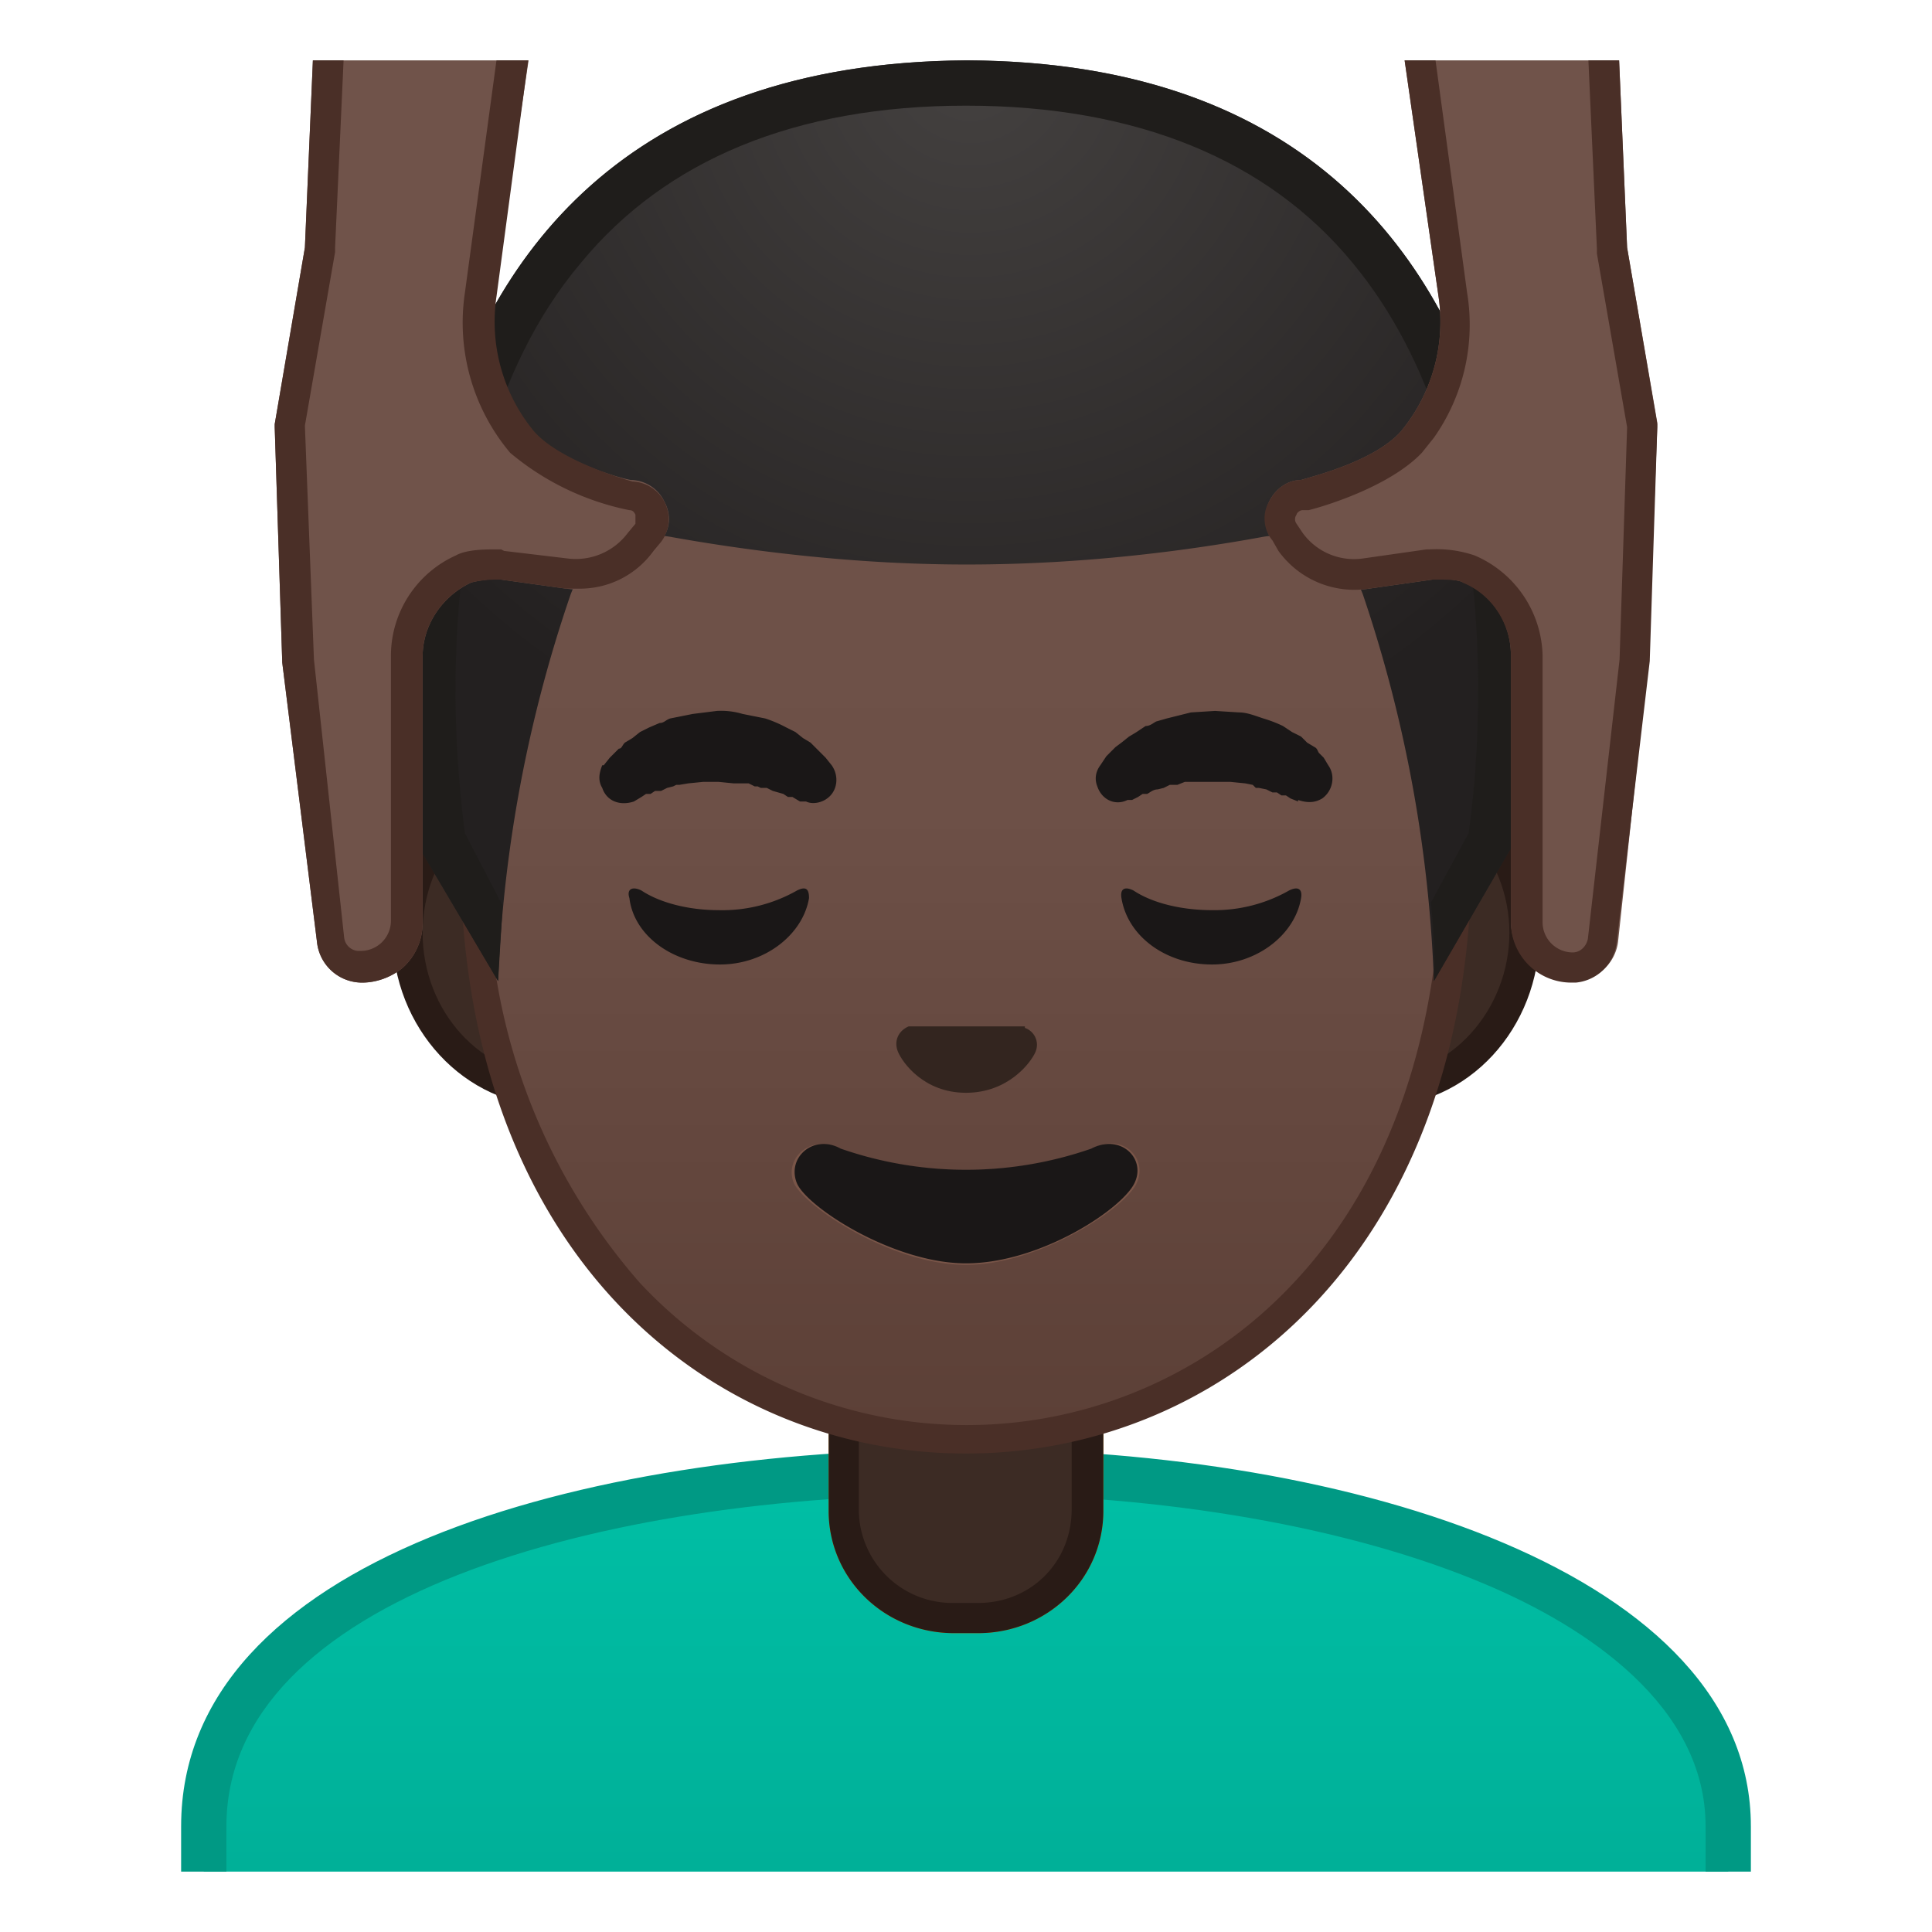 <svg viewBox="0 0 128 128" xmlns="http://www.w3.org/2000/svg" xmlns:xlink="http://www.w3.org/1999/xlink"><defs><path id="a" d="M4 4h120v120H4z"/></defs><clipPath id="b"><use xlink:href="#a"/></clipPath><g clip-path="url(#b)"><linearGradient id="c" x1="64" x2="64" y1="97.5" y2="130.5" gradientUnits="userSpaceOnUse"><stop stop-color="#00BFA5" offset="0"/><stop stop-color="#00B29A" offset=".7"/><stop stop-color="#00AB94" offset="1"/></linearGradient><path d="M13.5 130.5v-9.4c0-16.3 25.4-23.6 50.5-23.6h.1c25 0 50.4 8 50.4 23.6v9.4h-101z" fill="url(#c)"/><path d="M64.1 99c13 0 25.5 2.2 34.4 6 6.6 2.8 14.5 8 14.5 16v8H15v-8c0-15.1 24.6-22 49-22h.1m0-3H64c-25.5 0-52 7.3-52 25v11h104v-11c0-16.7-26.3-25-51.9-25z" fill="#009984"/></g><g clip-path="url(#b)"><path d="M63.2 107.2c-4 0-7.3-3.2-7.3-7.1v-9h16.2v9c0 4-3.3 7.1-7.3 7.1h-1.6z" fill="#E59600"/><path d="M71 92v8c0 3.5-2.7 6.2-6.2 6.2h-1.6a6.2 6.2 0 0 1-6.3-6.1v-8h14.2m2-2H54.9v10c0 4.5 3.7 8.1 8.3 8.1h1.6c4.6 0 8.3-3.6 8.3-8.1V90z" fill="#D18100"/></g><g clip-path="url(#b)"><path d="M36.7 72.3c-5.4 0-9.7-4.7-9.7-10.4s4.3-10.5 9.7-10.5h54.6c5.4 0 9.7 4.7 9.7 10.5s-4.3 10.4-9.7 10.4H36.7z" fill="#3C2B24"/><path d="M91.3 52.4c4.8 0 8.7 4.3 8.7 9.4s-3.9 9.5-8.7 9.5H36.7c-4.8 0-8.7-4.3-8.7-9.5s3.9-9.4 8.7-9.4h54.6m0-2H36.7c-6 0-10.7 5.2-10.7 11.4 0 6.3 4.8 11.5 10.7 11.5h54.6c6 0 10.7-5.2 10.7-11.5 0-6.2-4.8-11.4-10.7-11.4z" fill="#291B16"/></g><g clip-path="url(#b)"><path d="M63.2 107.2c-4 0-7.3-3.2-7.3-7.1v-9h16.2v9c0 4-3.3 7.1-7.3 7.1h-1.6z" fill="#3C2B24"/><path d="M71 92v8c0 3.5-2.7 6.2-6.2 6.2h-1.6a6.2 6.2 0 0 1-6.3-6.1v-8h14.2m2-2H54.9v10c0 4.5 3.7 8.1 8.3 8.1h1.6c4.6 0 8.3-3.6 8.3-8.1V90z" fill="#291B16"/></g><g clip-path="url(#b)"><linearGradient id="d" x1="64" x2="64" y1="94.6" y2="12.8" gradientUnits="userSpaceOnUse"><stop stop-color="#5C4037" offset="0"/><stop stop-color="#63463D" offset=".2"/><stop stop-color="#6D5047" offset=".5"/><stop stop-color="#70534A" offset="1"/></linearGradient><path d="M64 95.3c-15.7 0-32.5-12.2-32.5-38.8 0-12.4 3.5-23.8 10-32.2 6-7.8 14.3-12.2 22.5-12.2s16.4 4.4 22.5 12.2c6.5 8.4 10 19.8 10 32.2a42 42 0 0 1-10.1 29.2A30.5 30.5 0 0 1 64 95.3z" fill="url(#d)"/><path d="M64 13c8 0 15.8 4.4 21.7 12a51.5 51.5 0 0 1 9.8 31.5c0 11.8-3.4 21.7-9.8 28.5a29.6 29.6 0 0 1-43.3 0 40.5 40.5 0 0 1-10-28.5 51.3 51.3 0 0 1 10-31.5A28.1 28.1 0 0 1 64 13m0-2c-17.4 0-33.5 18.7-33.5 45.5C30.5 83 47 96.3 64 96.3S97.5 83 97.5 56.5C97.5 29.7 81.4 11 64 11z" fill="#4A2F27"/></g><g clip-path="url(#b)"><path d="M40 50.7l.4-.5.2-.2.4-.4c.2 0 .2-.2.4-.4l.5-.3.5-.4.6-.3.7-.3c.3 0 .4-.2.7-.3l1.5-.3 1.6-.2a5 5 0 0 1 1.7.2l1.5.3a8.6 8.6 0 0 1 1.4.6l.6.3.5.4.5.3.4.4.3.3.3.3.4.5c.5.7.4 1.7-.3 2.2-.4.3-1 .4-1.4.2H53l-.5-.3h-.3l-.3-.2-.7-.2-.4-.2h-.4l-.2-.1H50l-.4-.2h-1l-1-.1h-1l-1 .1-.6.1h-.2l-.2.1-.4.1-.4.2h-.4l-.3.2h-.3l-.3.2-.5.3c-.9.3-1.8 0-2.1-.9-.3-.5-.2-1 0-1.5zm46 2.4l-.5-.2-.3-.2h-.3l-.3-.2h-.3l-.4-.2-.5-.1h-.2L83 52l-.5-.1-1-.1h-3l-.5.2h-.5l-.4.2-.4.1c-.3 0-.5.2-.7.3h-.3l-.3.2-.4.2h-.3c-.8.4-1.7 0-2-.9-.2-.5-.1-1 .2-1.4l.4-.6.3-.3.3-.3.4-.3.5-.4.5-.3.6-.4c.3 0 .5-.2.7-.3l.7-.2 1.6-.4 1.6-.1 1.6.1c.5 0 1 .2 1.6.4a8.6 8.6 0 0 1 1.3.5l.6.4.6.3.4.4.5.3c.2.1.2.3.3.4l.3.3.3.5c.5.7.3 1.7-.4 2.2-.5.3-1 .3-1.6.1z" fill="#1A1717"/><path d="M67.9 68h-7.7c-.7.3-1 1-.7 1.7s1.7 2.7 4.5 2.7 4.3-2 4.6-2.7c.3-.7-.1-1.4-.7-1.6z" fill="#33251F"/><path d="M72.4 76.1a25.6 25.6 0 0 1-16.8 0c-1.8-1-3.7.6-3 2.3.8 1.6 6.5 5.4 11.4 5.4s10.6-3.8 11.3-5.4c.8-1.7-1-3.4-2.9-2.3z" fill="#795548"/></g><g clip-path="url(#b)"><radialGradient id="e" cx="64.3" cy="4.3" r="48.9" gradientUnits="userSpaceOnUse"><stop stop-color="#444140" offset="0"/><stop stop-color="#232020" offset="1"/></radialGradient><path d="M64 4c-45.5.3-36.2 52.2-36.2 52.2L33 65a90 90 0 0 1 4.8-25.6 6 6 0 0 1 6.8-3.8c4.5.8 11.6 1.8 19.4 1.8h.1c8 0 15-1 19.4-1.8a6 6 0 0 1 6.8 3.8A90 90 0 0 1 95 65l5.1-8.8s9.3-52-36-52.2z" fill="url(#e)"/><path d="M64 4c-45.5.3-36.2 52.2-36.2 52.2L33 65l.3-5-2.5-4.8c-.2-1.6-.9-7-.5-13.6.4-7 2.1-17 8.2-24.2C44.1 10.6 52.7 7 64 7s20 3.6 25.6 10.4c10.8 13 8.2 34.3 7.7 37.8l-2.5 4.6c.2 2 .3 3.7.2 5.2l5.1-8.8s9.3-52-36-52.2z" fill="#1F1D1B"/></g><g clip-path="url(#b)" fill="#1A1717"><path d="M72.3 76.1a25.3 25.3 0 0 1-16.6 0c-1.8-1-3.6.6-2.9 2.3.7 1.6 6.4 5.3 11.2 5.3 5 0 10.5-3.7 11.2-5.4.7-1.6-1-3.2-2.9-2.2zM47.6 60.3c-2 0-3.9-.5-5.1-1.3-.6-.3-1-.1-.8.5.3 2.5 2.9 4.4 6 4.4 3 0 5.5-2 5.9-4.4 0-.6-.2-.8-.8-.5a10 10 0 0 1-5.2 1.3zm32.7 0c-2.1 0-4-.5-5.2-1.3-.6-.3-.9-.1-.8.5.4 2.5 2.9 4.4 6 4.4 3 0 5.5-2 5.9-4.4.1-.6-.2-.8-.8-.5a10 10 0 0 1-5.1 1.3z"/></g><g clip-path="url(#b)"><path d="M44 33.2a2.5 2.5 0 0 0-2.2-1.4c-.7-.1-4.8-1.3-6.6-3.2a11.4 11.4 0 0 1-2.5-9L35.6.1c0-.2 0-.5-.2-.8a1 1 0 0 0-.8-.3H21.9a1 1 0 0 0-1 1l-.7 16.4-2 11.7v.2l.5 15.6L21 62.4a3 3 0 0 0 3 2.7c1 0 2-.4 2.7-1a4 4 0 0 0 1.3-3V43.5c0-2.1 1.3-4 3.2-4.9.3-.1 1.5-.3 1.7-.2h.3l4.3.6c2.3.3 4.5-.7 5.9-2.5l.4-.7c.6-.7.7-1.7.2-2.6z" fill="#70534A"/><path d="M33.3 1l-2.5 18.4a13.4 13.4 0 0 0 3 10.6 17.7 17.7 0 0 0 7.9 3.8c.2 0 .3.1.4.3v.6l-.5.6a4.3 4.3 0 0 1-4 1.7l-4.2-.5-.2-.1h-.5c-.5 0-1.8 0-2.5.4a7.3 7.3 0 0 0-4.3 6.7V61a2 2 0 0 1-2 2h-.2a1 1 0 0 1-.9-.9l-2-18.4-.6-15.5 2-11.5v-.3L22.9 1h10.4m1.2-2H21.9a1 1 0 0 0-1 1l-.7 16.4-2 11.7v.2l.5 15.6L21 62.4a3 3 0 0 0 3 2.7c1 0 2-.4 2.7-1a4 4 0 0 0 1.3-3V43.5c0-2.1 1.3-4 3.2-4.9a7 7 0 0 1 1.6-.2h.4l4.3.6h.8a6 6 0 0 0 5-2.5l.5-.6a2.5 2.5 0 0 0-1.9-4c-.7-.2-4.8-1.4-6.5-3.3a11.4 11.4 0 0 1-2.5-9L35.5.2c0-.3 0-.6-.2-.8a1 1 0 0 0-.8-.4z" fill="#4A2F27"/><path d="M109.8 28l-2-11.6-.7-16.4c0-.6-.5-1-1-1H93.5a1 1 0 0 0-.7.3 1 1 0 0 0-.3.8l2.8 19.5a11.4 11.4 0 0 1-2.5 9c-1.8 2-6 3-6.6 3.2-.9 0-1.7.6-2.1 1.4-.4.8-.4 1.8.2 2.6l.4.7a6.2 6.2 0 0 0 6 2.5l4.2-.6h.2c.3-.1 1.5 0 1.9.2 1.9.8 3.1 2.7 3.1 4.8V61a4 4 0 0 0 4 4h.4a3 3 0 0 0 2.7-2.6l2-18.6.6-15.5V28z" fill="#70534A"/><path d="M105.1 1l.7 15.5v.3l2 11.5-.5 15.4-2.1 18.5c-.1.5-.5.9-1 .9a2 2 0 0 1-2-2V43.4a7.4 7.4 0 0 0-4.5-6.6 7.8 7.8 0 0 0-3-.4h-.2l-4.2.6a4.2 4.2 0 0 1-4-1.7l-.4-.6a.5.5 0 0 1 0-.6c0-.1.2-.3.4-.3h.4c1.2-.3 5.4-1.6 7.5-3.8l.8-1a13 13 0 0 0 2.2-9.6L94.7 1H105m1-2H93.5a1 1 0 0 0-.8.3 1 1 0 0 0-.2.8l2.8 19.5a11.4 11.4 0 0 1-2.5 9c-1.8 2-6 3-6.6 3.2-.9 0-1.7.6-2.1 1.4-.5.8-.4 1.9.2 2.6l.4.7a6.2 6.2 0 0 0 6 2.5l4.2-.6h.4c.5 0 1.4 0 1.6.2 2 .8 3.2 2.8 3.2 4.8v17.7a4 4 0 0 0 4 4h.3a3 3 0 0 0 2.7-2.6l2.2-18.7.5-15.5v-.2l-2-11.7-.7-16.4c0-.6-.5-1-1-1z" fill="#4A2F27"/></g></svg>